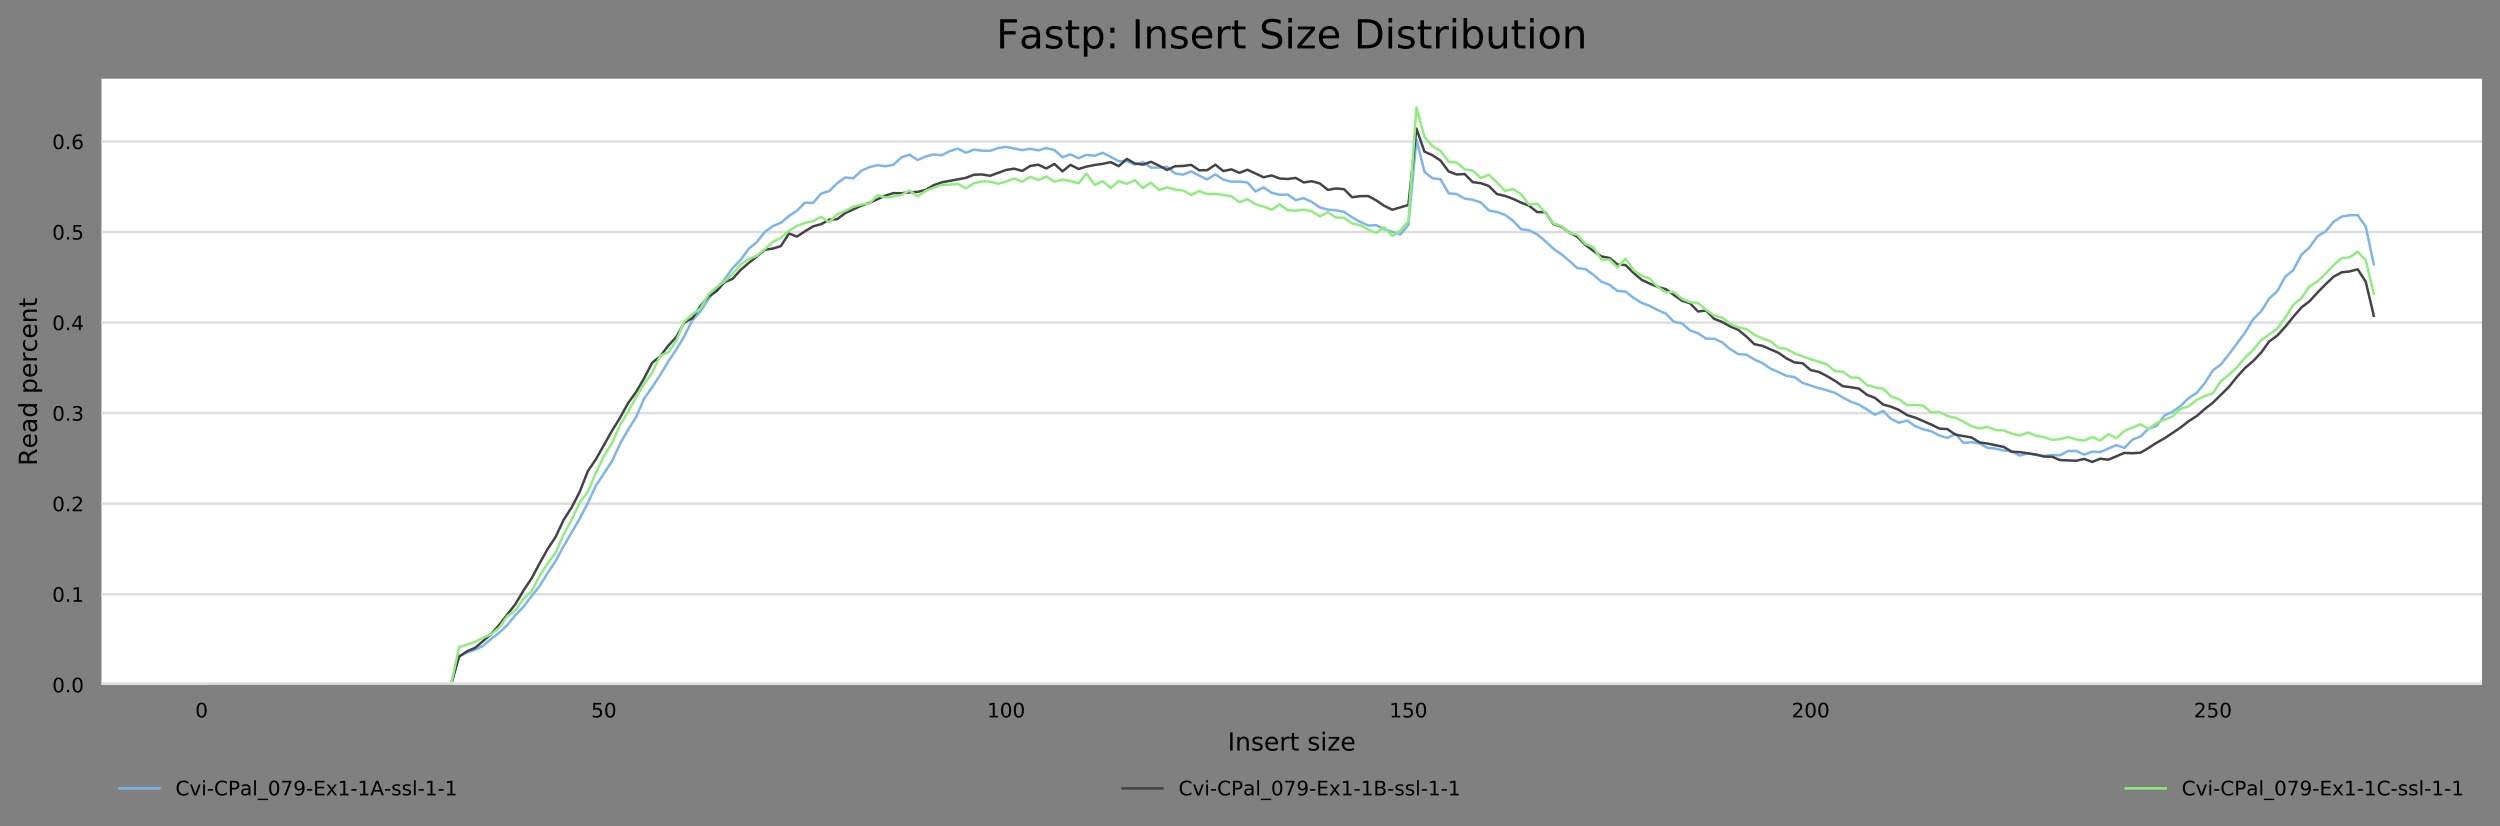 <?xml version="1.0" encoding="utf-8" standalone="no"?>
<!DOCTYPE svg PUBLIC "-//W3C//DTD SVG 1.1//EN"
  "http://www.w3.org/Graphics/SVG/1.1/DTD/svg11.dtd">
<!-- Created with matplotlib (https://matplotlib.org/) -->
<svg height="330.542pt" version="1.1" viewBox="0 0 1000.341 330.542" width="1000.341pt" xmlns="http://www.w3.org/2000/svg" xmlns:xlink="http://www.w3.org/1999/xlink">
 <rect x="0" y="0" width="1000.341" height="330.542" fill="#808080" stroke="none"/>
 <defs>
  <style type="text/css">
*{stroke-linecap:butt;stroke-linejoin:round;}
  </style>
 </defs>
 <g id="figure_1">
  <g id="axes_1">
   <g id="patch_1">
    <path d="M 40.601 273.99 
L 993.141 273.99 
L 993.141 31.483 
L 40.601 31.483 
z
" style="fill:#ffffff;"/>
   </g>
   <g id="matplotlib.axis_1">
    <g id="xtick_1">
     <g id="text_1">
      <!-- 0 -->
      <defs>
       <path d="M 31.781 66.406 
Q 24.172 66.406 20.328 58.906 
Q 16.5 51.422 16.5 36.375 
Q 16.5 21.391 20.328 13.891 
Q 24.172 6.391 31.781 6.391 
Q 39.453 6.391 43.281 13.891 
Q 47.125 21.391 47.125 36.375 
Q 47.125 51.422 43.281 58.906 
Q 39.453 66.406 31.781 66.406 
z
M 31.781 74.219 
Q 44.047 74.219 50.516 64.516 
Q 56.984 54.828 56.984 36.375 
Q 56.984 17.969 50.516 8.266 
Q 44.047 -1.422 31.781 -1.422 
Q 19.531 -1.422 13.062 8.266 
Q 6.594 17.969 6.594 36.375 
Q 6.594 54.828 13.062 64.516 
Q 19.531 74.219 31.781 74.219 
z
" id="DejaVuSans-48"/>
      </defs>
      <g transform="translate(78.134 287.069)scale(0.08 -0.08)">
       <use xlink:href="#DejaVuSans-48"/>
      </g>
     </g>
    </g>
    <g id="xtick_2">
     <g id="text_2">
      <!-- 50 -->
      <defs>
       <path d="M 10.797 72.906 
L 49.516 72.906 
L 49.516 64.594 
L 19.828 64.594 
L 19.828 46.734 
Q 21.969 47.469 24.109 47.828 
Q 26.266 48.188 28.422 48.188 
Q 40.625 48.188 47.75 41.5 
Q 54.891 34.812 54.891 23.391 
Q 54.891 11.625 47.562 5.094 
Q 40.234 -1.422 26.906 -1.422 
Q 22.312 -1.422 17.547 -0.641 
Q 12.797 0.141 7.719 1.703 
L 7.719 11.625 
Q 12.109 9.234 16.797 8.062 
Q 21.484 6.891 26.703 6.891 
Q 35.156 6.891 40.078 11.328 
Q 45.016 15.766 45.016 23.391 
Q 45.016 31 40.078 35.438 
Q 35.156 39.891 26.703 39.891 
Q 22.75 39.891 18.812 39.016 
Q 14.891 38.141 10.797 36.281 
z
" id="DejaVuSans-53"/>
      </defs>
      <g transform="translate(236.545 287.069)scale(0.08 -0.08)">
       <use xlink:href="#DejaVuSans-53"/>
       <use x="63.623" xlink:href="#DejaVuSans-48"/>
      </g>
     </g>
    </g>
    <g id="xtick_3">
     <g id="text_3">
      <!-- 100 -->
      <defs>
       <path d="M 12.406 8.297 
L 28.516 8.297 
L 28.516 63.922 
L 10.984 60.406 
L 10.984 69.391 
L 28.422 72.906 
L 38.281 72.906 
L 38.281 8.297 
L 54.391 8.297 
L 54.391 0 
L 12.406 0 
z
" id="DejaVuSans-49"/>
      </defs>
      <g transform="translate(394.957 287.069)scale(0.08 -0.08)">
       <use xlink:href="#DejaVuSans-49"/>
       <use x="63.623" xlink:href="#DejaVuSans-48"/>
       <use x="127.246" xlink:href="#DejaVuSans-48"/>
      </g>
     </g>
    </g>
    <g id="xtick_4">
     <g id="text_4">
      <!-- 150 -->
      <g transform="translate(555.913 287.069)scale(0.08 -0.08)">
       <use xlink:href="#DejaVuSans-49"/>
       <use x="63.623" xlink:href="#DejaVuSans-53"/>
       <use x="127.246" xlink:href="#DejaVuSans-48"/>
      </g>
     </g>
    </g>
    <g id="xtick_5">
     <g id="text_5">
      <!-- 200 -->
      <defs>
       <path d="M 19.188 8.297 
L 53.609 8.297 
L 53.609 0 
L 7.328 0 
L 7.328 8.297 
Q 12.938 14.109 22.625 23.891 
Q 32.328 33.688 34.812 36.531 
Q 39.547 41.844 41.422 45.531 
Q 43.312 49.219 43.312 52.781 
Q 43.312 58.594 39.234 62.25 
Q 35.156 65.922 28.609 65.922 
Q 23.969 65.922 18.812 64.312 
Q 13.672 62.703 7.812 59.422 
L 7.812 69.391 
Q 13.766 71.781 18.938 73 
Q 24.125 74.219 28.422 74.219 
Q 39.75 74.219 46.484 68.547 
Q 53.219 62.891 53.219 53.422 
Q 53.219 48.922 51.531 44.891 
Q 49.859 40.875 45.406 35.406 
Q 44.188 33.984 37.641 27.219 
Q 31.109 20.453 19.188 8.297 
z
" id="DejaVuSans-50"/>
      </defs>
      <g transform="translate(716.869 287.069)scale(0.08 -0.08)">
       <use xlink:href="#DejaVuSans-50"/>
       <use x="63.623" xlink:href="#DejaVuSans-48"/>
       <use x="127.246" xlink:href="#DejaVuSans-48"/>
      </g>
     </g>
    </g>
    <g id="xtick_6">
     <g id="text_6">
      <!-- 250 -->
      <g transform="translate(877.826 287.069)scale(0.08 -0.08)">
       <use xlink:href="#DejaVuSans-50"/>
       <use x="63.623" xlink:href="#DejaVuSans-53"/>
       <use x="127.246" xlink:href="#DejaVuSans-48"/>
      </g>
     </g>
    </g>
    <g id="text_7">
     <!-- Insert size -->
     <defs>
      <path d="M 9.812 72.906 
L 19.672 72.906 
L 19.672 0 
L 9.812 0 
z
" id="DejaVuSans-73"/>
      <path d="M 54.891 33.016 
L 54.891 0 
L 45.906 0 
L 45.906 32.719 
Q 45.906 40.484 42.875 44.328 
Q 39.844 48.188 33.797 48.188 
Q 26.516 48.188 22.312 43.547 
Q 18.109 38.922 18.109 30.906 
L 18.109 0 
L 9.078 0 
L 9.078 54.688 
L 18.109 54.688 
L 18.109 46.188 
Q 21.344 51.125 25.703 53.562 
Q 30.078 56 35.797 56 
Q 45.219 56 50.047 50.172 
Q 54.891 44.344 54.891 33.016 
z
" id="DejaVuSans-110"/>
      <path d="M 44.281 53.078 
L 44.281 44.578 
Q 40.484 46.531 36.375 47.5 
Q 32.281 48.484 27.875 48.484 
Q 21.188 48.484 17.844 46.438 
Q 14.5 44.391 14.5 40.281 
Q 14.5 37.156 16.891 35.375 
Q 19.281 33.594 26.516 31.984 
L 29.594 31.297 
Q 39.156 29.25 43.188 25.516 
Q 47.219 21.781 47.219 15.094 
Q 47.219 7.469 41.188 3.016 
Q 35.156 -1.422 24.609 -1.422 
Q 20.219 -1.422 15.453 -0.562 
Q 10.688 0.297 5.422 2 
L 5.422 11.281 
Q 10.406 8.688 15.234 7.391 
Q 20.062 6.109 24.812 6.109 
Q 31.156 6.109 34.562 8.281 
Q 37.984 10.453 37.984 14.406 
Q 37.984 18.062 35.516 20.016 
Q 33.062 21.969 24.703 23.781 
L 21.578 24.516 
Q 13.234 26.266 9.516 29.906 
Q 5.812 33.547 5.812 39.891 
Q 5.812 47.609 11.281 51.797 
Q 16.75 56 26.812 56 
Q 31.781 56 36.172 55.266 
Q 40.578 54.547 44.281 53.078 
z
" id="DejaVuSans-115"/>
      <path d="M 56.203 29.594 
L 56.203 25.203 
L 14.891 25.203 
Q 15.484 15.922 20.484 11.062 
Q 25.484 6.203 34.422 6.203 
Q 39.594 6.203 44.453 7.469 
Q 49.312 8.734 54.109 11.281 
L 54.109 2.781 
Q 49.266 0.734 44.188 -0.344 
Q 39.109 -1.422 33.891 -1.422 
Q 20.797 -1.422 13.156 6.188 
Q 5.516 13.812 5.516 26.812 
Q 5.516 40.234 12.766 48.109 
Q 20.016 56 32.328 56 
Q 43.359 56 49.781 48.891 
Q 56.203 41.797 56.203 29.594 
z
M 47.219 32.234 
Q 47.125 39.594 43.094 43.984 
Q 39.062 48.391 32.422 48.391 
Q 24.906 48.391 20.391 44.141 
Q 15.875 39.891 15.188 32.172 
z
" id="DejaVuSans-101"/>
      <path d="M 41.109 46.297 
Q 39.594 47.172 37.812 47.578 
Q 36.031 48 33.891 48 
Q 26.266 48 22.188 43.047 
Q 18.109 38.094 18.109 28.812 
L 18.109 0 
L 9.078 0 
L 9.078 54.688 
L 18.109 54.688 
L 18.109 46.188 
Q 20.953 51.172 25.484 53.578 
Q 30.031 56 36.531 56 
Q 37.453 56 38.578 55.875 
Q 39.703 55.766 41.062 55.516 
z
" id="DejaVuSans-114"/>
      <path d="M 18.312 70.219 
L 18.312 54.688 
L 36.812 54.688 
L 36.812 47.703 
L 18.312 47.703 
L 18.312 18.016 
Q 18.312 11.328 20.141 9.422 
Q 21.969 7.516 27.594 7.516 
L 36.812 7.516 
L 36.812 0 
L 27.594 0 
Q 17.188 0 13.234 3.875 
Q 9.281 7.766 9.281 18.016 
L 9.281 47.703 
L 2.688 47.703 
L 2.688 54.688 
L 9.281 54.688 
L 9.281 70.219 
z
" id="DejaVuSans-116"/>
      <path id="DejaVuSans-32"/>
      <path d="M 9.422 54.688 
L 18.406 54.688 
L 18.406 0 
L 9.422 0 
z
M 9.422 75.984 
L 18.406 75.984 
L 18.406 64.594 
L 9.422 64.594 
z
" id="DejaVuSans-105"/>
      <path d="M 5.516 54.688 
L 48.188 54.688 
L 48.188 46.484 
L 14.406 7.172 
L 48.188 7.172 
L 48.188 0 
L 4.297 0 
L 4.297 8.203 
L 38.094 47.516 
L 5.516 47.516 
z
" id="DejaVuSans-122"/>
     </defs>
     <g transform="translate(491.246 300.331)scale(0.1 -0.1)">
      <use xlink:href="#DejaVuSans-73"/>
      <use x="29.492" xlink:href="#DejaVuSans-110"/>
      <use x="92.871" xlink:href="#DejaVuSans-115"/>
      <use x="144.971" xlink:href="#DejaVuSans-101"/>
      <use x="206.494" xlink:href="#DejaVuSans-114"/>
      <use x="247.607" xlink:href="#DejaVuSans-116"/>
      <use x="286.816" xlink:href="#DejaVuSans-32"/>
      <use x="318.604" xlink:href="#DejaVuSans-115"/>
      <use x="370.703" xlink:href="#DejaVuSans-105"/>
      <use x="398.486" xlink:href="#DejaVuSans-122"/>
      <use x="450.977" xlink:href="#DejaVuSans-101"/>
     </g>
    </g>
   </g>
   <g id="matplotlib.axis_2">
    <g id="ytick_1">
     <g id="line2d_1">
      <path clip-path="url(#p40f1fcf15e)" d="M 40.601 273.99 
L 993.141 273.99 
" style="fill:none;stroke:#dedede;stroke-linecap:square;"/>
     </g>
     <g id="text_8">
      <!-- 0.0 -->
      <defs>
       <path d="M 10.688 12.406 
L 21 12.406 
L 21 0 
L 10.688 0 
z
" id="DejaVuSans-46"/>
      </defs>
      <g transform="translate(20.878 277.029)scale(0.08 -0.08)">
       <use xlink:href="#DejaVuSans-48"/>
       <use x="63.623" xlink:href="#DejaVuSans-46"/>
       <use x="95.41" xlink:href="#DejaVuSans-48"/>
      </g>
     </g>
    </g>
    <g id="ytick_2">
     <g id="line2d_2">
      <path clip-path="url(#p40f1fcf15e)" d="M 40.601 237.759 
L 993.141 237.759 
" style="fill:none;stroke:#dedede;stroke-linecap:square;"/>
     </g>
     <g id="text_9">
      <!-- 0.1 -->
      <g transform="translate(20.878 240.799)scale(0.08 -0.08)">
       <use xlink:href="#DejaVuSans-48"/>
       <use x="63.623" xlink:href="#DejaVuSans-46"/>
       <use x="95.41" xlink:href="#DejaVuSans-49"/>
      </g>
     </g>
    </g>
    <g id="ytick_3">
     <g id="line2d_3">
      <path clip-path="url(#p40f1fcf15e)" d="M 40.601 201.528 
L 993.141 201.528 
" style="fill:none;stroke:#dedede;stroke-linecap:square;"/>
     </g>
     <g id="text_10">
      <!-- 0.2 -->
      <g transform="translate(20.878 204.568)scale(0.08 -0.08)">
       <use xlink:href="#DejaVuSans-48"/>
       <use x="63.623" xlink:href="#DejaVuSans-46"/>
       <use x="95.41" xlink:href="#DejaVuSans-50"/>
      </g>
     </g>
    </g>
    <g id="ytick_4">
     <g id="line2d_4">
      <path clip-path="url(#p40f1fcf15e)" d="M 40.601 165.297 
L 993.141 165.297 
" style="fill:none;stroke:#dedede;stroke-linecap:square;"/>
     </g>
     <g id="text_11">
      <!-- 0.3 -->
      <defs>
       <path d="M 40.578 39.312 
Q 47.656 37.797 51.625 33 
Q 55.609 28.219 55.609 21.188 
Q 55.609 10.406 48.188 4.484 
Q 40.766 -1.422 27.094 -1.422 
Q 22.516 -1.422 17.656 -0.516 
Q 12.797 0.391 7.625 2.203 
L 7.625 11.719 
Q 11.719 9.328 16.594 8.109 
Q 21.484 6.891 26.812 6.891 
Q 36.078 6.891 40.938 10.547 
Q 45.797 14.203 45.797 21.188 
Q 45.797 27.641 41.281 31.266 
Q 36.766 34.906 28.719 34.906 
L 20.219 34.906 
L 20.219 43.016 
L 29.109 43.016 
Q 36.375 43.016 40.234 45.922 
Q 44.094 48.828 44.094 54.297 
Q 44.094 59.906 40.109 62.906 
Q 36.141 65.922 28.719 65.922 
Q 24.656 65.922 20.016 65.031 
Q 15.375 64.156 9.812 62.312 
L 9.812 71.094 
Q 15.438 72.656 20.344 73.438 
Q 25.25 74.219 29.594 74.219 
Q 40.828 74.219 47.359 69.109 
Q 53.906 64.016 53.906 55.328 
Q 53.906 49.266 50.438 45.094 
Q 46.969 40.922 40.578 39.312 
z
" id="DejaVuSans-51"/>
      </defs>
      <g transform="translate(20.878 168.337)scale(0.08 -0.08)">
       <use xlink:href="#DejaVuSans-48"/>
       <use x="63.623" xlink:href="#DejaVuSans-46"/>
       <use x="95.41" xlink:href="#DejaVuSans-51"/>
      </g>
     </g>
    </g>
    <g id="ytick_5">
     <g id="line2d_5">
      <path clip-path="url(#p40f1fcf15e)" d="M 40.601 129.066 
L 993.141 129.066 
" style="fill:none;stroke:#dedede;stroke-linecap:square;"/>
     </g>
     <g id="text_12">
      <!-- 0.4 -->
      <defs>
       <path d="M 37.797 64.312 
L 12.891 25.391 
L 37.797 25.391 
z
M 35.203 72.906 
L 47.609 72.906 
L 47.609 25.391 
L 58.016 25.391 
L 58.016 17.188 
L 47.609 17.188 
L 47.609 0 
L 37.797 0 
L 37.797 17.188 
L 4.891 17.188 
L 4.891 26.703 
z
" id="DejaVuSans-52"/>
      </defs>
      <g transform="translate(20.878 132.106)scale(0.08 -0.08)">
       <use xlink:href="#DejaVuSans-48"/>
       <use x="63.623" xlink:href="#DejaVuSans-46"/>
       <use x="95.41" xlink:href="#DejaVuSans-52"/>
      </g>
     </g>
    </g>
    <g id="ytick_6">
     <g id="line2d_6">
      <path clip-path="url(#p40f1fcf15e)" d="M 40.601 92.835 
L 993.141 92.835 
" style="fill:none;stroke:#dedede;stroke-linecap:square;"/>
     </g>
     <g id="text_13">
      <!-- 0.5 -->
      <g transform="translate(20.878 95.875)scale(0.08 -0.08)">
       <use xlink:href="#DejaVuSans-48"/>
       <use x="63.623" xlink:href="#DejaVuSans-46"/>
       <use x="95.41" xlink:href="#DejaVuSans-53"/>
      </g>
     </g>
    </g>
    <g id="ytick_7">
     <g id="line2d_7">
      <path clip-path="url(#p40f1fcf15e)" d="M 40.601 56.604 
L 993.141 56.604 
" style="fill:none;stroke:#dedede;stroke-linecap:square;"/>
     </g>
     <g id="text_14">
      <!-- 0.6 -->
      <defs>
       <path d="M 33.016 40.375 
Q 26.375 40.375 22.484 35.828 
Q 18.609 31.297 18.609 23.391 
Q 18.609 15.531 22.484 10.953 
Q 26.375 6.391 33.016 6.391 
Q 39.656 6.391 43.531 10.953 
Q 47.406 15.531 47.406 23.391 
Q 47.406 31.297 43.531 35.828 
Q 39.656 40.375 33.016 40.375 
z
M 52.594 71.297 
L 52.594 62.312 
Q 48.875 64.062 45.094 64.984 
Q 41.312 65.922 37.594 65.922 
Q 27.828 65.922 22.672 59.328 
Q 17.531 52.734 16.797 39.406 
Q 19.672 43.656 24.016 45.922 
Q 28.375 48.188 33.594 48.188 
Q 44.578 48.188 50.953 41.516 
Q 57.328 34.859 57.328 23.391 
Q 57.328 12.156 50.688 5.359 
Q 44.047 -1.422 33.016 -1.422 
Q 20.359 -1.422 13.672 8.266 
Q 6.984 17.969 6.984 36.375 
Q 6.984 53.656 15.188 63.938 
Q 23.391 74.219 37.203 74.219 
Q 40.922 74.219 44.703 73.484 
Q 48.484 72.75 52.594 71.297 
z
" id="DejaVuSans-54"/>
      </defs>
      <g transform="translate(20.878 59.644)scale(0.08 -0.08)">
       <use xlink:href="#DejaVuSans-48"/>
       <use x="63.623" xlink:href="#DejaVuSans-46"/>
       <use x="95.41" xlink:href="#DejaVuSans-54"/>
      </g>
     </g>
    </g>
    <g id="text_15">
     <!-- Read percent -->
     <defs>
      <path d="M 44.391 34.188 
Q 47.562 33.109 50.562 29.594 
Q 53.562 26.078 56.594 19.922 
L 66.609 0 
L 56 0 
L 46.688 18.703 
Q 43.062 26.031 39.672 28.422 
Q 36.281 30.812 30.422 30.812 
L 19.672 30.812 
L 19.672 0 
L 9.812 0 
L 9.812 72.906 
L 32.078 72.906 
Q 44.578 72.906 50.734 67.672 
Q 56.891 62.453 56.891 51.906 
Q 56.891 45.016 53.688 40.469 
Q 50.484 35.938 44.391 34.188 
z
M 19.672 64.797 
L 19.672 38.922 
L 32.078 38.922 
Q 39.203 38.922 42.844 42.219 
Q 46.484 45.516 46.484 51.906 
Q 46.484 58.297 42.844 61.547 
Q 39.203 64.797 32.078 64.797 
z
" id="DejaVuSans-82"/>
      <path d="M 34.281 27.484 
Q 23.391 27.484 19.188 25 
Q 14.984 22.516 14.984 16.5 
Q 14.984 11.719 18.141 8.906 
Q 21.297 6.109 26.703 6.109 
Q 34.188 6.109 38.703 11.406 
Q 43.219 16.703 43.219 25.484 
L 43.219 27.484 
z
M 52.203 31.203 
L 52.203 0 
L 43.219 0 
L 43.219 8.297 
Q 40.141 3.328 35.547 0.953 
Q 30.953 -1.422 24.312 -1.422 
Q 15.922 -1.422 10.953 3.297 
Q 6 8.016 6 15.922 
Q 6 25.141 12.172 29.828 
Q 18.359 34.516 30.609 34.516 
L 43.219 34.516 
L 43.219 35.406 
Q 43.219 41.609 39.141 45 
Q 35.062 48.391 27.688 48.391 
Q 23 48.391 18.547 47.266 
Q 14.109 46.141 10.016 43.891 
L 10.016 52.203 
Q 14.938 54.109 19.578 55.047 
Q 24.219 56 28.609 56 
Q 40.484 56 46.344 49.844 
Q 52.203 43.703 52.203 31.203 
z
" id="DejaVuSans-97"/>
      <path d="M 45.406 46.391 
L 45.406 75.984 
L 54.391 75.984 
L 54.391 0 
L 45.406 0 
L 45.406 8.203 
Q 42.578 3.328 38.25 0.953 
Q 33.938 -1.422 27.875 -1.422 
Q 17.969 -1.422 11.734 6.484 
Q 5.516 14.406 5.516 27.297 
Q 5.516 40.188 11.734 48.094 
Q 17.969 56 27.875 56 
Q 33.938 56 38.25 53.625 
Q 42.578 51.266 45.406 46.391 
z
M 14.797 27.297 
Q 14.797 17.391 18.875 11.75 
Q 22.953 6.109 30.078 6.109 
Q 37.203 6.109 41.297 11.75 
Q 45.406 17.391 45.406 27.297 
Q 45.406 37.203 41.297 42.844 
Q 37.203 48.484 30.078 48.484 
Q 22.953 48.484 18.875 42.844 
Q 14.797 37.203 14.797 27.297 
z
" id="DejaVuSans-100"/>
      <path d="M 18.109 8.203 
L 18.109 -20.797 
L 9.078 -20.797 
L 9.078 54.688 
L 18.109 54.688 
L 18.109 46.391 
Q 20.953 51.266 25.266 53.625 
Q 29.594 56 35.594 56 
Q 45.562 56 51.781 48.094 
Q 58.016 40.188 58.016 27.297 
Q 58.016 14.406 51.781 6.484 
Q 45.562 -1.422 35.594 -1.422 
Q 29.594 -1.422 25.266 0.953 
Q 20.953 3.328 18.109 8.203 
z
M 48.688 27.297 
Q 48.688 37.203 44.609 42.844 
Q 40.531 48.484 33.406 48.484 
Q 26.266 48.484 22.188 42.844 
Q 18.109 37.203 18.109 27.297 
Q 18.109 17.391 22.188 11.75 
Q 26.266 6.109 33.406 6.109 
Q 40.531 6.109 44.609 11.75 
Q 48.688 17.391 48.688 27.297 
z
" id="DejaVuSans-112"/>
      <path d="M 48.781 52.594 
L 48.781 44.188 
Q 44.969 46.297 41.141 47.344 
Q 37.312 48.391 33.406 48.391 
Q 24.656 48.391 19.812 42.844 
Q 14.984 37.312 14.984 27.297 
Q 14.984 17.281 19.812 11.734 
Q 24.656 6.203 33.406 6.203 
Q 37.312 6.203 41.141 7.25 
Q 44.969 8.297 48.781 10.406 
L 48.781 2.094 
Q 45.016 0.344 40.984 -0.531 
Q 36.969 -1.422 32.422 -1.422 
Q 20.062 -1.422 12.781 6.344 
Q 5.516 14.109 5.516 27.297 
Q 5.516 40.672 12.859 48.328 
Q 20.219 56 33.016 56 
Q 37.156 56 41.109 55.141 
Q 45.062 54.297 48.781 52.594 
z
" id="DejaVuSans-99"/>
     </defs>
     <g transform="translate(14.798 186.371)rotate(-90)scale(0.1 -0.1)">
      <use xlink:href="#DejaVuSans-82"/>
      <use x="69.42" xlink:href="#DejaVuSans-101"/>
      <use x="130.943" xlink:href="#DejaVuSans-97"/>
      <use x="192.223" xlink:href="#DejaVuSans-100"/>
      <use x="255.699" xlink:href="#DejaVuSans-32"/>
      <use x="287.486" xlink:href="#DejaVuSans-112"/>
      <use x="350.963" xlink:href="#DejaVuSans-101"/>
      <use x="412.486" xlink:href="#DejaVuSans-114"/>
      <use x="453.568" xlink:href="#DejaVuSans-99"/>
      <use x="508.549" xlink:href="#DejaVuSans-101"/>
      <use x="570.072" xlink:href="#DejaVuSans-110"/>
      <use x="633.451" xlink:href="#DejaVuSans-116"/>
     </g>
    </g>
   </g>
   <g id="line2d_8">
    <path clip-path="url(#p40f1fcf15e)" d="M 83.898 273.987 
L 90.336 273.99 
L 180.472 273.99 
L 183.691 262.455 
L 186.91 261.102 
L 190.129 259.982 
L 193.348 258.376 
L 196.567 255.609 
L 199.787 253.157 
L 203.006 250.038 
L 206.225 246.161 
L 209.444 242.792 
L 212.663 238.553 
L 215.882 234.561 
L 219.101 229.292 
L 222.32 224.514 
L 225.54 218.531 
L 231.978 207.517 
L 235.197 201.326 
L 238.416 194.383 
L 244.854 184.588 
L 248.073 177.683 
L 251.293 172.006 
L 254.512 166.931 
L 257.731 159.498 
L 260.95 154.925 
L 264.169 150.094 
L 267.388 144.641 
L 270.607 139.897 
L 273.826 134.46 
L 277.046 128.15 
L 280.265 124.644 
L 283.484 119.657 
L 286.703 115.624 
L 289.922 111.775 
L 293.141 107.342 
L 296.36 103.958 
L 299.579 99.563 
L 302.799 96.902 
L 306.018 92.819 
L 309.237 90.486 
L 312.456 89.148 
L 315.675 86.438 
L 318.894 84.307 
L 322.113 81.073 
L 325.333 81.213 
L 328.552 77.445 
L 331.771 76.466 
L 334.99 73.356 
L 338.209 71.001 
L 341.428 71.338 
L 344.647 68.315 
L 347.866 66.893 
L 351.086 66.097 
L 354.305 66.531 
L 357.524 65.917 
L 360.743 62.935 
L 363.962 61.887 
L 367.181 64.042 
L 370.4 62.61 
L 373.619 61.812 
L 376.839 62.105 
L 380.058 60.458 
L 383.277 59.485 
L 386.496 61.11 
L 389.715 59.884 
L 392.934 60.296 
L 396.153 60.355 
L 399.372 59.257 
L 402.592 58.777 
L 409.03 60.049 
L 412.249 59.538 
L 415.468 60.184 
L 418.687 59.257 
L 421.906 60.059 
L 425.125 62.875 
L 428.345 61.768 
L 431.564 63.303 
L 434.783 61.961 
L 438.002 62.311 
L 441.221 61.163 
L 444.44 62.747 
L 447.659 64.504 
L 450.878 64.432 
L 454.098 65.842 
L 457.317 64.853 
L 460.536 67.086 
L 463.755 67.074 
L 466.974 66.709 
L 470.193 69.422 
L 473.412 69.875 
L 476.632 68.583 
L 479.851 70.277 
L 483.07 71.777 
L 486.289 69.762 
L 489.508 71.874 
L 492.727 72.738 
L 495.946 72.654 
L 499.165 73.025 
L 502.385 76.615 
L 505.604 74.962 
L 508.823 77.133 
L 512.042 77.922 
L 515.261 77.838 
L 518.48 80.065 
L 521.699 79.292 
L 524.918 80.807 
L 528.138 83.01 
L 531.357 83.874 
L 534.576 84.17 
L 537.795 84.769 
L 541.014 86.94 
L 544.233 88.764 
L 547.452 90.255 
L 550.671 90.109 
L 553.891 91.728 
L 560.329 93.805 
L 563.548 89.981 
L 566.767 55.785 
L 569.986 68.764 
L 573.205 71.344 
L 576.424 71.737 
L 579.644 77.379 
L 582.863 77.648 
L 586.082 79.454 
L 589.301 79.94 
L 592.52 81.007 
L 595.739 84.21 
L 598.958 84.837 
L 602.178 85.954 
L 605.397 88.353 
L 608.616 91.668 
L 611.835 92.143 
L 615.054 93.768 
L 618.273 96.413 
L 621.492 99.441 
L 624.711 101.697 
L 627.931 104.351 
L 631.15 107.299 
L 634.369 107.651 
L 637.588 109.959 
L 640.807 112.748 
L 644.026 113.97 
L 647.245 116.441 
L 650.464 116.665 
L 653.684 119.257 
L 656.903 121.173 
L 660.122 122.392 
L 663.341 124.102 
L 666.56 125.508 
L 669.779 128.743 
L 672.998 129.41 
L 676.217 132.208 
L 679.437 133.322 
L 682.656 135.496 
L 685.875 135.558 
L 689.094 136.993 
L 692.313 139.716 
L 695.532 141.691 
L 698.751 141.921 
L 701.97 143.843 
L 705.19 145.268 
L 708.409 147.433 
L 714.847 150.377 
L 718.066 150.905 
L 721.285 153.213 
L 727.724 155.315 
L 730.943 156.145 
L 734.162 157.162 
L 737.381 159.049 
L 740.6 160.774 
L 743.819 161.872 
L 747.038 163.827 
L 750.257 165.923 
L 753.477 164.42 
L 756.696 167.62 
L 759.915 169.13 
L 763.134 168.272 
L 766.353 170.527 
L 769.572 171.784 
L 772.791 172.558 
L 776.01 174.255 
L 779.23 175.228 
L 782.449 173.615 
L 785.668 177.221 
L 788.887 176.918 
L 792.106 177.433 
L 795.325 179.217 
L 798.544 179.495 
L 801.763 180.296 
L 804.983 180.574 
L 808.202 182.302 
L 811.421 181.401 
L 814.64 182.006 
L 817.859 182.389 
L 821.078 182.096 
L 824.297 182.168 
L 827.516 180.452 
L 830.736 180.403 
L 833.955 181.925 
L 837.174 180.724 
L 840.393 180.895 
L 846.831 178.097 
L 850.05 179.236 
L 853.27 175.914 
L 856.489 174.66 
L 859.708 171.557 
L 862.927 170.471 
L 866.146 166.204 
L 869.365 164.788 
L 872.584 162.392 
L 875.803 159.283 
L 879.023 157.149 
L 882.242 153.244 
L 885.461 148.213 
L 888.68 145.817 
L 891.899 141.756 
L 898.337 133.054 
L 901.556 127.785 
L 904.776 124.548 
L 907.995 119.41 
L 911.214 116.541 
L 914.433 110.673 
L 917.652 108.081 
L 920.871 101.952 
L 924.09 99.027 
L 927.309 94.541 
L 930.529 92.595 
L 933.748 88.743 
L 936.967 86.687 
L 940.186 86.141 
L 943.405 86.088 
L 946.624 90.677 
L 949.843 105.761 
L 949.843 105.761 
" style="fill:none;stroke:#7cb5ec;stroke-linecap:square;"/>
   </g>
   <g id="line2d_9">
    <path clip-path="url(#p40f1fcf15e)" d="M 83.898 273.99 
L 112.87 273.99 
L 180.472 273.99 
L 183.691 262.775 
L 186.91 260.579 
L 190.129 259.204 
L 196.567 253.702 
L 199.787 250.007 
L 206.225 241.727 
L 209.444 236.326 
L 212.663 231.498 
L 215.882 225.49 
L 219.101 219.723 
L 222.32 214.848 
L 225.54 207.999 
L 228.759 203.008 
L 231.978 196.744 
L 235.197 188.551 
L 238.416 183.814 
L 244.854 172.415 
L 248.073 167.208 
L 251.293 161.327 
L 254.512 156.881 
L 257.731 151.388 
L 260.95 145.16 
L 264.169 142.568 
L 267.388 138.336 
L 270.607 134.869 
L 273.826 129.072 
L 277.046 127.295 
L 280.265 122.501 
L 283.484 118.627 
L 286.703 116.543 
L 289.922 112.9 
L 293.141 111.553 
L 296.36 107.999 
L 299.579 105.232 
L 302.799 102.685 
L 306.018 99.935 
L 309.237 99.477 
L 312.456 98.465 
L 315.675 93.449 
L 318.894 94.658 
L 322.113 92.555 
L 325.333 90.587 
L 328.552 89.718 
L 331.771 87.933 
L 334.99 87.696 
L 338.209 85.259 
L 344.647 82.295 
L 347.866 81.202 
L 354.305 78.272 
L 357.524 77.277 
L 360.743 77.324 
L 363.962 76.965 
L 367.181 76.776 
L 370.4 76.003 
L 373.619 74.094 
L 376.839 72.955 
L 386.496 71.167 
L 389.715 69.907 
L 392.934 69.806 
L 396.153 70.338 
L 402.592 68.007 
L 405.811 67.487 
L 409.03 68.395 
L 412.249 66.396 
L 415.468 65.904 
L 418.687 67.419 
L 421.906 65.6 
L 425.125 68.561 
L 428.345 65.96 
L 431.564 67.616 
L 434.783 66.649 
L 438.002 66.016 
L 441.221 65.561 
L 444.44 64.877 
L 447.659 66.486 
L 450.878 63.587 
L 454.098 65.414 
L 457.317 65.87 
L 460.536 64.731 
L 463.755 66.275 
L 466.974 67.99 
L 470.193 66.517 
L 473.412 66.407 
L 476.632 65.952 
L 479.851 68.147 
L 483.07 68.069 
L 486.289 65.909 
L 489.508 68.448 
L 492.727 67.771 
L 495.946 69.154 
L 499.165 67.922 
L 505.604 70.928 
L 508.823 70.2 
L 512.042 71.431 
L 515.261 71.617 
L 518.48 71.192 
L 521.699 73.009 
L 524.918 72.514 
L 528.138 73.425 
L 531.357 75.986 
L 534.576 75.401 
L 537.795 75.711 
L 541.014 78.924 
L 544.233 78.491 
L 547.452 78.435 
L 550.671 80.164 
L 553.891 82.363 
L 557.11 83.932 
L 563.548 82.014 
L 566.767 51.446 
L 569.986 60.685 
L 573.205 62.125 
L 576.424 64.273 
L 579.644 68.603 
L 582.863 69.809 
L 586.082 69.649 
L 589.301 72.888 
L 592.52 73.293 
L 595.739 74.426 
L 598.958 77.637 
L 602.178 78.37 
L 605.397 79.557 
L 608.616 81.064 
L 611.835 82.304 
L 615.054 84.859 
L 618.273 84.904 
L 621.492 89.552 
L 624.711 90.694 
L 627.931 93.041 
L 631.15 94.742 
L 634.369 97.976 
L 637.588 100.425 
L 640.807 102.618 
L 644.026 103.222 
L 647.245 105.828 
L 650.464 106.076 
L 653.684 109.247 
L 656.903 111.96 
L 660.122 113.49 
L 663.341 114.834 
L 666.56 115.725 
L 672.998 120.333 
L 676.217 121.332 
L 679.437 124.632 
L 682.656 124.253 
L 685.875 127.559 
L 689.094 128.836 
L 692.313 130.604 
L 695.532 131.982 
L 698.751 134.616 
L 701.97 137.712 
L 705.19 138.373 
L 711.628 141.179 
L 714.847 143.414 
L 718.066 145.005 
L 721.285 145.345 
L 724.504 148.081 
L 727.724 148.792 
L 730.943 150.418 
L 734.162 152.355 
L 737.381 154.534 
L 740.6 154.933 
L 743.819 155.509 
L 747.038 157.975 
L 750.257 159.223 
L 753.477 161.852 
L 756.696 162.732 
L 759.915 164.068 
L 763.134 166.12 
L 766.353 167.116 
L 772.791 169.882 
L 776.01 171.485 
L 779.23 171.707 
L 782.449 173.917 
L 788.887 175.053 
L 792.106 177.029 
L 795.325 177.493 
L 801.763 178.826 
L 804.983 180.766 
L 808.202 180.895 
L 814.64 181.876 
L 817.859 182.686 
L 821.078 182.759 
L 824.297 184.086 
L 830.736 184.359 
L 833.955 183.637 
L 837.174 184.84 
L 840.393 183.535 
L 843.612 183.943 
L 850.05 181.227 
L 853.27 181.37 
L 856.489 181.137 
L 859.708 179.248 
L 862.927 177.167 
L 866.146 175.359 
L 872.584 171.024 
L 875.803 168.502 
L 879.023 166.444 
L 882.242 163.615 
L 885.461 161.121 
L 891.899 154.778 
L 895.118 150.786 
L 898.337 147.215 
L 901.556 144.491 
L 904.776 141.086 
L 907.995 136.61 
L 911.214 134.29 
L 914.433 130.742 
L 917.652 126.755 
L 920.871 123.027 
L 924.09 120.578 
L 927.309 117.049 
L 930.529 113.785 
L 933.748 110.726 
L 936.967 108.972 
L 940.186 108.609 
L 943.405 107.752 
L 946.624 112.736 
L 949.843 126.384 
L 949.843 126.384 
" style="fill:none;stroke:#434348;stroke-linecap:square;"/>
   </g>
   <g id="line2d_10">
    <path clip-path="url(#p40f1fcf15e)" d="M 83.898 273.99 
L 87.117 273.886 
L 93.555 273.99 
L 180.472 273.99 
L 183.691 258.919 
L 186.91 257.977 
L 190.129 256.817 
L 193.348 255.146 
L 196.567 253.812 
L 199.787 251.094 
L 203.006 246.561 
L 206.225 244.206 
L 209.444 239.629 
L 212.663 236.678 
L 215.882 230.434 
L 219.101 225.535 
L 222.32 221.156 
L 225.54 213.807 
L 228.759 207.915 
L 231.978 201.102 
L 235.197 196.787 
L 238.416 189.339 
L 241.635 182.45 
L 244.854 177.397 
L 248.073 170.073 
L 251.293 164.796 
L 254.512 158.925 
L 257.731 153.549 
L 260.95 149.249 
L 264.169 142.272 
L 267.388 140.983 
L 270.607 136.306 
L 273.826 128.605 
L 277.046 125.838 
L 280.265 123.413 
L 283.484 117.873 
L 286.703 114.933 
L 289.922 112.592 
L 293.141 109.646 
L 296.36 105.813 
L 299.579 103.69 
L 302.799 102.341 
L 306.018 99.693 
L 309.237 96.792 
L 312.456 95.176 
L 315.675 92.354 
L 318.894 90.39 
L 322.113 89.215 
L 325.333 88.476 
L 328.552 86.785 
L 331.771 88.922 
L 334.99 85.808 
L 338.209 84.345 
L 341.428 82.718 
L 344.647 81.855 
L 347.866 81.454 
L 351.086 78.141 
L 354.305 79.029 
L 357.524 78.647 
L 360.743 77.992 
L 363.962 76.227 
L 367.181 78.607 
L 370.4 76.371 
L 373.619 75.116 
L 376.839 74.005 
L 380.058 73.896 
L 383.277 73.574 
L 386.496 75.359 
L 389.715 73.316 
L 392.934 72.597 
L 396.153 72.646 
L 399.372 73.564 
L 402.592 72.671 
L 405.811 71.407 
L 409.03 72.686 
L 412.249 70.782 
L 415.468 72.036 
L 418.687 70.638 
L 421.906 72.696 
L 425.125 71.898 
L 428.345 72.473 
L 431.564 73.336 
L 434.783 69.463 
L 438.002 73.951 
L 441.221 72.508 
L 444.44 75.215 
L 447.659 72.433 
L 450.878 73.579 
L 454.098 72.056 
L 457.317 75.235 
L 460.536 73.113 
L 463.755 76.034 
L 466.974 74.977 
L 470.193 75.81 
L 473.412 76.222 
L 476.632 77.997 
L 479.851 76.43 
L 483.07 77.7 
L 486.289 77.551 
L 492.727 78.513 
L 495.946 80.898 
L 499.165 79.708 
L 502.385 81.687 
L 505.604 82.699 
L 508.823 83.928 
L 512.042 81.746 
L 515.261 84.142 
L 518.48 84.295 
L 521.699 83.913 
L 524.918 84.568 
L 528.138 86.596 
L 531.357 84.92 
L 534.576 87.013 
L 537.795 87.132 
L 541.014 89.378 
L 544.233 90.097 
L 547.452 91.843 
L 550.671 93.212 
L 553.891 90.901 
L 557.11 94.407 
L 560.329 92.339 
L 563.548 88.446 
L 566.767 43.031 
L 569.986 54.863 
L 573.205 58.528 
L 576.424 60.388 
L 579.644 64.677 
L 582.863 65.079 
L 586.082 67.752 
L 589.301 68.263 
L 592.52 71.223 
L 595.739 69.959 
L 598.958 72.989 
L 602.178 76.4 
L 605.397 75.612 
L 608.616 77.71 
L 611.835 81.91 
L 615.054 81.508 
L 618.273 84.98 
L 621.492 89.359 
L 624.711 90.474 
L 627.931 93.222 
L 631.15 93.98 
L 634.369 97.581 
L 637.588 98.925 
L 640.807 103.874 
L 644.026 103.854 
L 647.245 107.067 
L 650.464 103.418 
L 653.684 108.114 
L 656.903 110.281 
L 660.122 111.516 
L 663.341 114.809 
L 666.56 116.966 
L 669.779 116.847 
L 672.998 119.579 
L 676.217 120.903 
L 679.437 121.27 
L 682.656 123.948 
L 685.875 126.269 
L 689.094 127.102 
L 692.313 129.567 
L 695.532 130.975 
L 698.751 131.684 
L 701.97 133.876 
L 705.19 135.433 
L 708.409 136.529 
L 711.628 139.163 
L 714.847 139.584 
L 718.066 141.434 
L 724.504 143.74 
L 730.943 145.758 
L 734.162 148.486 
L 737.381 148.724 
L 740.6 151.02 
L 743.819 151.159 
L 747.038 154.04 
L 750.257 155.002 
L 753.477 155.488 
L 756.696 158.642 
L 759.915 159.758 
L 763.134 162.128 
L 766.353 162.044 
L 769.572 162.331 
L 772.791 165.084 
L 776.01 164.801 
L 779.23 166.457 
L 782.449 167.171 
L 785.668 168.729 
L 788.887 170.544 
L 792.106 171.461 
L 795.325 170.797 
L 798.544 172.096 
L 801.763 172.22 
L 804.983 173.514 
L 808.202 174.283 
L 811.421 173.058 
L 814.64 174.322 
L 817.859 174.927 
L 821.078 175.994 
L 824.297 175.741 
L 827.516 174.868 
L 830.736 175.85 
L 833.955 176.291 
L 837.174 174.848 
L 840.393 176.281 
L 843.612 173.698 
L 846.831 175.304 
L 850.05 172.473 
L 856.489 169.75 
L 859.708 171.635 
L 862.927 169.274 
L 869.365 166.581 
L 872.584 163.586 
L 875.803 162.555 
L 879.023 159.961 
L 882.242 158.468 
L 885.461 157.328 
L 888.68 152.483 
L 891.899 149.968 
L 895.118 146.909 
L 898.337 143.085 
L 901.556 140.1 
L 904.776 136.088 
L 907.995 133.881 
L 911.214 131.506 
L 914.433 127.072 
L 917.652 121.89 
L 920.871 119.346 
L 924.09 114.566 
L 927.309 112.646 
L 930.529 109.522 
L 933.748 106.046 
L 936.967 103.289 
L 940.186 102.961 
L 943.405 100.705 
L 946.624 104.122 
L 949.843 117.477 
L 949.843 117.477 
" style="fill:none;stroke:#90ed7d;stroke-linecap:square;"/>
   </g>
   <g id="line2d_11">
    <path clip-path="url(#p40f1fcf15e)" d="M 40.601 273.99 
L 993.141 273.99 
" style="fill:none;stroke:#dedede;stroke-linecap:square;stroke-width:2;"/>
   </g>
   <g id="text_16">
    <!-- Fastp: Insert Size Distribution -->
    <defs>
     <path d="M 9.812 72.906 
L 51.703 72.906 
L 51.703 64.594 
L 19.672 64.594 
L 19.672 43.109 
L 48.578 43.109 
L 48.578 34.812 
L 19.672 34.812 
L 19.672 0 
L 9.812 0 
z
" id="DejaVuSans-70"/>
     <path d="M 11.719 12.406 
L 22.016 12.406 
L 22.016 0 
L 11.719 0 
z
M 11.719 51.703 
L 22.016 51.703 
L 22.016 39.312 
L 11.719 39.312 
z
" id="DejaVuSans-58"/>
     <path d="M 53.516 70.516 
L 53.516 60.891 
Q 47.906 63.578 42.922 64.891 
Q 37.938 66.219 33.297 66.219 
Q 25.25 66.219 20.875 63.094 
Q 16.5 59.969 16.5 54.203 
Q 16.5 49.359 19.406 46.891 
Q 22.312 44.438 30.422 42.922 
L 36.375 41.703 
Q 47.406 39.594 52.656 34.297 
Q 57.906 29 57.906 20.125 
Q 57.906 9.516 50.797 4.047 
Q 43.703 -1.422 29.984 -1.422 
Q 24.812 -1.422 18.969 -0.25 
Q 13.141 0.922 6.891 3.219 
L 6.891 13.375 
Q 12.891 10.016 18.656 8.297 
Q 24.422 6.594 29.984 6.594 
Q 38.422 6.594 43.016 9.906 
Q 47.609 13.234 47.609 19.391 
Q 47.609 24.75 44.312 27.781 
Q 41.016 30.812 33.5 32.328 
L 27.484 33.5 
Q 16.453 35.688 11.516 40.375 
Q 6.594 45.062 6.594 53.422 
Q 6.594 63.094 13.406 68.656 
Q 20.219 74.219 32.172 74.219 
Q 37.312 74.219 42.625 73.281 
Q 47.953 72.359 53.516 70.516 
z
" id="DejaVuSans-83"/>
     <path d="M 19.672 64.797 
L 19.672 8.109 
L 31.594 8.109 
Q 46.688 8.109 53.688 14.938 
Q 60.688 21.781 60.688 36.531 
Q 60.688 51.172 53.688 57.984 
Q 46.688 64.797 31.594 64.797 
z
M 9.812 72.906 
L 30.078 72.906 
Q 51.266 72.906 61.172 64.094 
Q 71.094 55.281 71.094 36.531 
Q 71.094 17.672 61.125 8.828 
Q 51.172 0 30.078 0 
L 9.812 0 
z
" id="DejaVuSans-68"/>
     <path d="M 48.688 27.297 
Q 48.688 37.203 44.609 42.844 
Q 40.531 48.484 33.406 48.484 
Q 26.266 48.484 22.188 42.844 
Q 18.109 37.203 18.109 27.297 
Q 18.109 17.391 22.188 11.75 
Q 26.266 6.109 33.406 6.109 
Q 40.531 6.109 44.609 11.75 
Q 48.688 17.391 48.688 27.297 
z
M 18.109 46.391 
Q 20.953 51.266 25.266 53.625 
Q 29.594 56 35.594 56 
Q 45.562 56 51.781 48.094 
Q 58.016 40.188 58.016 27.297 
Q 58.016 14.406 51.781 6.484 
Q 45.562 -1.422 35.594 -1.422 
Q 29.594 -1.422 25.266 0.953 
Q 20.953 3.328 18.109 8.203 
L 18.109 0 
L 9.078 0 
L 9.078 75.984 
L 18.109 75.984 
z
" id="DejaVuSans-98"/>
     <path d="M 8.5 21.578 
L 8.5 54.688 
L 17.484 54.688 
L 17.484 21.922 
Q 17.484 14.156 20.5 10.266 
Q 23.531 6.391 29.594 6.391 
Q 36.859 6.391 41.078 11.031 
Q 45.312 15.672 45.312 23.688 
L 45.312 54.688 
L 54.297 54.688 
L 54.297 0 
L 45.312 0 
L 45.312 8.406 
Q 42.047 3.422 37.719 1 
Q 33.406 -1.422 27.688 -1.422 
Q 18.266 -1.422 13.375 4.438 
Q 8.5 10.297 8.5 21.578 
z
M 31.109 56 
z
" id="DejaVuSans-117"/>
     <path d="M 30.609 48.391 
Q 23.391 48.391 19.188 42.75 
Q 14.984 37.109 14.984 27.297 
Q 14.984 17.484 19.156 11.844 
Q 23.344 6.203 30.609 6.203 
Q 37.797 6.203 41.984 11.859 
Q 46.188 17.531 46.188 27.297 
Q 46.188 37.016 41.984 42.703 
Q 37.797 48.391 30.609 48.391 
z
M 30.609 56 
Q 42.328 56 49.016 48.375 
Q 55.719 40.766 55.719 27.297 
Q 55.719 13.875 49.016 6.219 
Q 42.328 -1.422 30.609 -1.422 
Q 18.844 -1.422 12.172 6.219 
Q 5.516 13.875 5.516 27.297 
Q 5.516 40.766 12.172 48.375 
Q 18.844 56 30.609 56 
z
" id="DejaVuSans-111"/>
    </defs>
    <g transform="translate(398.636 19.358)scale(0.16 -0.16)">
     <use xlink:href="#DejaVuSans-70"/>
     <use x="57.379" xlink:href="#DejaVuSans-97"/>
     <use x="118.658" xlink:href="#DejaVuSans-115"/>
     <use x="170.758" xlink:href="#DejaVuSans-116"/>
     <use x="209.967" xlink:href="#DejaVuSans-112"/>
     <use x="273.443" xlink:href="#DejaVuSans-58"/>
     <use x="307.135" xlink:href="#DejaVuSans-32"/>
     <use x="338.922" xlink:href="#DejaVuSans-73"/>
     <use x="368.414" xlink:href="#DejaVuSans-110"/>
     <use x="431.793" xlink:href="#DejaVuSans-115"/>
     <use x="483.893" xlink:href="#DejaVuSans-101"/>
     <use x="545.416" xlink:href="#DejaVuSans-114"/>
     <use x="586.529" xlink:href="#DejaVuSans-116"/>
     <use x="625.738" xlink:href="#DejaVuSans-32"/>
     <use x="657.525" xlink:href="#DejaVuSans-83"/>
     <use x="721.002" xlink:href="#DejaVuSans-105"/>
     <use x="748.785" xlink:href="#DejaVuSans-122"/>
     <use x="801.275" xlink:href="#DejaVuSans-101"/>
     <use x="862.799" xlink:href="#DejaVuSans-32"/>
     <use x="894.586" xlink:href="#DejaVuSans-68"/>
     <use x="971.588" xlink:href="#DejaVuSans-105"/>
     <use x="999.371" xlink:href="#DejaVuSans-115"/>
     <use x="1051.471" xlink:href="#DejaVuSans-116"/>
     <use x="1090.68" xlink:href="#DejaVuSans-114"/>
     <use x="1131.793" xlink:href="#DejaVuSans-105"/>
     <use x="1159.576" xlink:href="#DejaVuSans-98"/>
     <use x="1223.053" xlink:href="#DejaVuSans-117"/>
     <use x="1286.432" xlink:href="#DejaVuSans-116"/>
     <use x="1325.641" xlink:href="#DejaVuSans-105"/>
     <use x="1353.424" xlink:href="#DejaVuSans-111"/>
     <use x="1414.605" xlink:href="#DejaVuSans-110"/>
    </g>
   </g>
   <g id="legend_1">
    <g id="line2d_12">
     <path d="M 47.801 315.455 
L 63.801 315.455 
" style="fill:none;stroke:#7cb5ec;stroke-linecap:square;"/>
    </g>
    <g id="line2d_13"/>
    <g id="text_17">
     <!-- Cvi-CPal_079-Ex1-1A-ssl-1-1 -->
     <defs>
      <path d="M 64.406 67.281 
L 64.406 56.891 
Q 59.422 61.531 53.781 63.812 
Q 48.141 66.109 41.797 66.109 
Q 29.297 66.109 22.656 58.469 
Q 16.016 50.828 16.016 36.375 
Q 16.016 21.969 22.656 14.328 
Q 29.297 6.688 41.797 6.688 
Q 48.141 6.688 53.781 8.984 
Q 59.422 11.281 64.406 15.922 
L 64.406 5.609 
Q 59.234 2.094 53.438 0.328 
Q 47.656 -1.422 41.219 -1.422 
Q 24.656 -1.422 15.125 8.703 
Q 5.609 18.844 5.609 36.375 
Q 5.609 53.953 15.125 64.078 
Q 24.656 74.219 41.219 74.219 
Q 47.75 74.219 53.531 72.484 
Q 59.328 70.75 64.406 67.281 
z
" id="DejaVuSans-67"/>
      <path d="M 2.984 54.688 
L 12.5 54.688 
L 29.594 8.797 
L 46.688 54.688 
L 56.203 54.688 
L 35.688 0 
L 23.484 0 
z
" id="DejaVuSans-118"/>
      <path d="M 4.891 31.391 
L 31.203 31.391 
L 31.203 23.391 
L 4.891 23.391 
z
" id="DejaVuSans-45"/>
      <path d="M 19.672 64.797 
L 19.672 37.406 
L 32.078 37.406 
Q 38.969 37.406 42.719 40.969 
Q 46.484 44.531 46.484 51.125 
Q 46.484 57.672 42.719 61.234 
Q 38.969 64.797 32.078 64.797 
z
M 9.812 72.906 
L 32.078 72.906 
Q 44.344 72.906 50.609 67.359 
Q 56.891 61.812 56.891 51.125 
Q 56.891 40.328 50.609 34.812 
Q 44.344 29.297 32.078 29.297 
L 19.672 29.297 
L 19.672 0 
L 9.812 0 
z
" id="DejaVuSans-80"/>
      <path d="M 9.422 75.984 
L 18.406 75.984 
L 18.406 0 
L 9.422 0 
z
" id="DejaVuSans-108"/>
      <path d="M 50.984 -16.609 
L 50.984 -23.578 
L -0.984 -23.578 
L -0.984 -16.609 
z
" id="DejaVuSans-95"/>
      <path d="M 8.203 72.906 
L 55.078 72.906 
L 55.078 68.703 
L 28.609 0 
L 18.312 0 
L 43.219 64.594 
L 8.203 64.594 
z
" id="DejaVuSans-55"/>
      <path d="M 10.984 1.516 
L 10.984 10.5 
Q 14.703 8.734 18.5 7.812 
Q 22.312 6.891 25.984 6.891 
Q 35.75 6.891 40.891 13.453 
Q 46.047 20.016 46.781 33.406 
Q 43.953 29.203 39.594 26.953 
Q 35.25 24.703 29.984 24.703 
Q 19.047 24.703 12.672 31.312 
Q 6.297 37.938 6.297 49.422 
Q 6.297 60.641 12.938 67.422 
Q 19.578 74.219 30.609 74.219 
Q 43.266 74.219 49.922 64.516 
Q 56.594 54.828 56.594 36.375 
Q 56.594 19.141 48.406 8.859 
Q 40.234 -1.422 26.422 -1.422 
Q 22.703 -1.422 18.891 -0.688 
Q 15.094 0.047 10.984 1.516 
z
M 30.609 32.422 
Q 37.25 32.422 41.125 36.953 
Q 45.016 41.5 45.016 49.422 
Q 45.016 57.281 41.125 61.844 
Q 37.25 66.406 30.609 66.406 
Q 23.969 66.406 20.094 61.844 
Q 16.219 57.281 16.219 49.422 
Q 16.219 41.5 20.094 36.953 
Q 23.969 32.422 30.609 32.422 
z
" id="DejaVuSans-57"/>
      <path d="M 9.812 72.906 
L 55.906 72.906 
L 55.906 64.594 
L 19.672 64.594 
L 19.672 43.016 
L 54.391 43.016 
L 54.391 34.719 
L 19.672 34.719 
L 19.672 8.297 
L 56.781 8.297 
L 56.781 0 
L 9.812 0 
z
" id="DejaVuSans-69"/>
      <path d="M 54.891 54.688 
L 35.109 28.078 
L 55.906 0 
L 45.312 0 
L 29.391 21.484 
L 13.484 0 
L 2.875 0 
L 24.125 28.609 
L 4.688 54.688 
L 15.281 54.688 
L 29.781 35.203 
L 44.281 54.688 
z
" id="DejaVuSans-120"/>
      <path d="M 34.188 63.188 
L 20.797 26.906 
L 47.609 26.906 
z
M 28.609 72.906 
L 39.797 72.906 
L 67.578 0 
L 57.328 0 
L 50.688 18.703 
L 17.828 18.703 
L 11.188 0 
L 0.781 0 
z
" id="DejaVuSans-65"/>
     </defs>
     <g transform="translate(70.201 318.255)scale(0.08 -0.08)">
      <use xlink:href="#DejaVuSans-67"/>
      <use x="69.824" xlink:href="#DejaVuSans-118"/>
      <use x="129.004" xlink:href="#DejaVuSans-105"/>
      <use x="156.787" xlink:href="#DejaVuSans-45"/>
      <use x="192.871" xlink:href="#DejaVuSans-67"/>
      <use x="262.695" xlink:href="#DejaVuSans-80"/>
      <use x="322.936" xlink:href="#DejaVuSans-97"/>
      <use x="384.215" xlink:href="#DejaVuSans-108"/>
      <use x="411.998" xlink:href="#DejaVuSans-95"/>
      <use x="461.998" xlink:href="#DejaVuSans-48"/>
      <use x="525.621" xlink:href="#DejaVuSans-55"/>
      <use x="589.244" xlink:href="#DejaVuSans-57"/>
      <use x="652.867" xlink:href="#DejaVuSans-45"/>
      <use x="688.951" xlink:href="#DejaVuSans-69"/>
      <use x="752.135" xlink:href="#DejaVuSans-120"/>
      <use x="811.314" xlink:href="#DejaVuSans-49"/>
      <use x="874.938" xlink:href="#DejaVuSans-45"/>
      <use x="911.021" xlink:href="#DejaVuSans-49"/>
      <use x="974.645" xlink:href="#DejaVuSans-65"/>
      <use x="1043.021" xlink:href="#DejaVuSans-45"/>
      <use x="1079.105" xlink:href="#DejaVuSans-115"/>
      <use x="1131.205" xlink:href="#DejaVuSans-115"/>
      <use x="1183.305" xlink:href="#DejaVuSans-108"/>
      <use x="1211.088" xlink:href="#DejaVuSans-45"/>
      <use x="1247.172" xlink:href="#DejaVuSans-49"/>
      <use x="1310.795" xlink:href="#DejaVuSans-45"/>
      <use x="1346.879" xlink:href="#DejaVuSans-49"/>
     </g>
    </g>
    <g id="line2d_14">
     <path d="M 449.184 315.455 
L 465.184 315.455 
" style="fill:none;stroke:#434348;stroke-linecap:square;"/>
    </g>
    <g id="line2d_15"/>
    <g id="text_18">
     <!-- Cvi-CPal_079-Ex1-1B-ssl-1-1 -->
     <defs>
      <path d="M 19.672 34.812 
L 19.672 8.109 
L 35.5 8.109 
Q 43.453 8.109 47.281 11.406 
Q 51.125 14.703 51.125 21.484 
Q 51.125 28.328 47.281 31.562 
Q 43.453 34.812 35.5 34.812 
z
M 19.672 64.797 
L 19.672 42.828 
L 34.281 42.828 
Q 41.5 42.828 45.031 45.531 
Q 48.578 48.25 48.578 53.812 
Q 48.578 59.328 45.031 62.062 
Q 41.5 64.797 34.281 64.797 
z
M 9.812 72.906 
L 35.016 72.906 
Q 46.297 72.906 52.391 68.219 
Q 58.5 63.531 58.5 54.891 
Q 58.5 48.188 55.375 44.234 
Q 52.25 40.281 46.188 39.312 
Q 53.469 37.75 57.5 32.781 
Q 61.531 27.828 61.531 20.406 
Q 61.531 10.641 54.891 5.312 
Q 48.25 0 35.984 0 
L 9.812 0 
z
" id="DejaVuSans-66"/>
     </defs>
     <g transform="translate(471.584 318.255)scale(0.08 -0.08)">
      <use xlink:href="#DejaVuSans-67"/>
      <use x="69.824" xlink:href="#DejaVuSans-118"/>
      <use x="129.004" xlink:href="#DejaVuSans-105"/>
      <use x="156.787" xlink:href="#DejaVuSans-45"/>
      <use x="192.871" xlink:href="#DejaVuSans-67"/>
      <use x="262.695" xlink:href="#DejaVuSans-80"/>
      <use x="322.936" xlink:href="#DejaVuSans-97"/>
      <use x="384.215" xlink:href="#DejaVuSans-108"/>
      <use x="411.998" xlink:href="#DejaVuSans-95"/>
      <use x="461.998" xlink:href="#DejaVuSans-48"/>
      <use x="525.621" xlink:href="#DejaVuSans-55"/>
      <use x="589.244" xlink:href="#DejaVuSans-57"/>
      <use x="652.867" xlink:href="#DejaVuSans-45"/>
      <use x="688.951" xlink:href="#DejaVuSans-69"/>
      <use x="752.135" xlink:href="#DejaVuSans-120"/>
      <use x="811.314" xlink:href="#DejaVuSans-49"/>
      <use x="874.938" xlink:href="#DejaVuSans-45"/>
      <use x="911.021" xlink:href="#DejaVuSans-49"/>
      <use x="974.645" xlink:href="#DejaVuSans-66"/>
      <use x="1043.248" xlink:href="#DejaVuSans-45"/>
      <use x="1079.332" xlink:href="#DejaVuSans-115"/>
      <use x="1131.432" xlink:href="#DejaVuSans-115"/>
      <use x="1183.531" xlink:href="#DejaVuSans-108"/>
      <use x="1211.314" xlink:href="#DejaVuSans-45"/>
      <use x="1247.398" xlink:href="#DejaVuSans-49"/>
      <use x="1311.021" xlink:href="#DejaVuSans-45"/>
      <use x="1347.105" xlink:href="#DejaVuSans-49"/>
     </g>
    </g>
    <g id="line2d_16">
     <path d="M 850.586 315.455 
L 866.586 315.455 
" style="fill:none;stroke:#90ed7d;stroke-linecap:square;"/>
    </g>
    <g id="line2d_17"/>
    <g id="text_19">
     <!-- Cvi-CPal_079-Ex1-1C-ssl-1-1 -->
     <g transform="translate(872.986 318.255)scale(0.08 -0.08)">
      <use xlink:href="#DejaVuSans-67"/>
      <use x="69.824" xlink:href="#DejaVuSans-118"/>
      <use x="129.004" xlink:href="#DejaVuSans-105"/>
      <use x="156.787" xlink:href="#DejaVuSans-45"/>
      <use x="192.871" xlink:href="#DejaVuSans-67"/>
      <use x="262.695" xlink:href="#DejaVuSans-80"/>
      <use x="322.936" xlink:href="#DejaVuSans-97"/>
      <use x="384.215" xlink:href="#DejaVuSans-108"/>
      <use x="411.998" xlink:href="#DejaVuSans-95"/>
      <use x="461.998" xlink:href="#DejaVuSans-48"/>
      <use x="525.621" xlink:href="#DejaVuSans-55"/>
      <use x="589.244" xlink:href="#DejaVuSans-57"/>
      <use x="652.867" xlink:href="#DejaVuSans-45"/>
      <use x="688.951" xlink:href="#DejaVuSans-69"/>
      <use x="752.135" xlink:href="#DejaVuSans-120"/>
      <use x="811.314" xlink:href="#DejaVuSans-49"/>
      <use x="874.938" xlink:href="#DejaVuSans-45"/>
      <use x="911.021" xlink:href="#DejaVuSans-49"/>
      <use x="974.645" xlink:href="#DejaVuSans-67"/>
      <use x="1044.469" xlink:href="#DejaVuSans-45"/>
      <use x="1080.553" xlink:href="#DejaVuSans-115"/>
      <use x="1132.652" xlink:href="#DejaVuSans-115"/>
      <use x="1184.752" xlink:href="#DejaVuSans-108"/>
      <use x="1212.535" xlink:href="#DejaVuSans-45"/>
      <use x="1248.619" xlink:href="#DejaVuSans-49"/>
      <use x="1312.242" xlink:href="#DejaVuSans-45"/>
      <use x="1348.326" xlink:href="#DejaVuSans-49"/>
     </g>
    </g>
   </g>
  </g>
 </g>
 <defs>
  <clipPath id="p40f1fcf15e">
   <rect height="242.507" width="952.54" x="40.601" y="31.483"/>
  </clipPath>
 </defs>
</svg>

